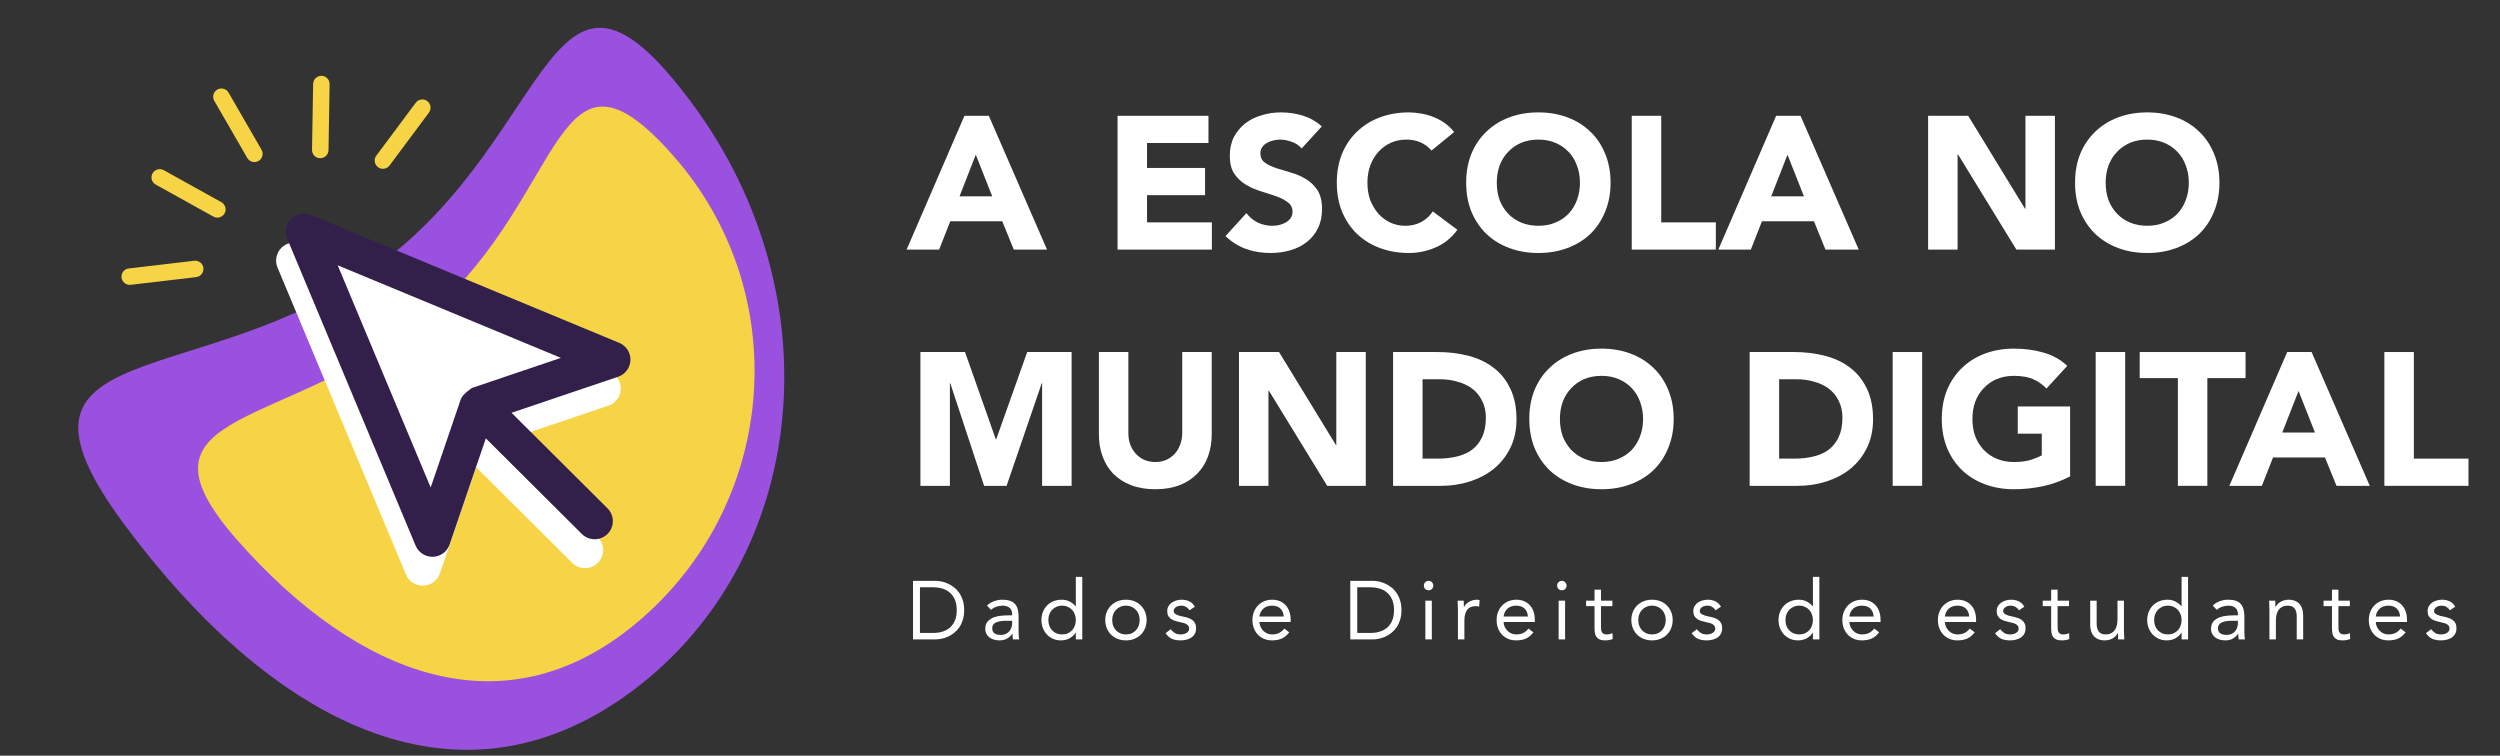 <svg width="397" height="120" viewBox="0 0 397 120" fill="none" xmlns="http://www.w3.org/2000/svg">
<rect x="0" y="0" width="397" height="120" fill="#333333" stroke="none"/>
<g clip-path="url(#clip0)">
<path d="M60.321 41.917C32.223 62.727 -3.036 52.528 19.733 83.27C42.503 114.013 72.186 130.62 100.284 109.81C128.382 88.999 132.702 47.207 109.933 16.464C87.163 -14.278 88.419 21.106 60.321 41.917Z" fill="#9B51E0"/>
<path d="M68.521 49.579C46.933 68.569 18.777 64.278 37.668 85.754C56.559 107.23 80.498 117.054 102.086 98.064C123.675 79.074 125.862 46.27 106.971 24.794C88.08 3.318 90.11 30.589 68.521 49.579Z" fill="#F6D446"/>
<g clip-path="url(#clip1)">
<path fill-rule="evenodd" clip-rule="evenodd" d="M47.841 38.728C46.762 38.281 45.518 38.526 44.691 39.349C43.864 40.172 43.618 41.41 44.068 42.485L64.468 91.238C64.929 92.341 66.028 93.044 67.228 93.004C68.428 92.964 69.477 92.189 69.863 91.057L75.613 74.2L90.857 89.378C91.984 90.5 93.811 90.5 94.938 89.378C96.064 88.256 96.064 86.437 94.938 85.315L79.694 70.137L96.624 64.412C97.761 64.027 98.54 62.983 98.58 61.788C98.621 60.594 97.914 59.499 96.806 59.039L47.841 38.728Z" fill="white"/>
<path fill-rule="evenodd" clip-rule="evenodd" d="M49.377 34.141C48.298 33.694 47.054 33.939 46.227 34.762C45.4 35.585 45.154 36.823 45.604 37.898L66.004 86.651C66.465 87.754 67.565 88.457 68.764 88.417C69.964 88.377 71.013 87.601 71.399 86.47L77.15 69.613L92.393 84.791C93.52 85.912 95.347 85.912 96.474 84.791C97.601 83.669 97.601 81.85 96.474 80.728L81.23 65.55L98.16 59.825C99.297 59.44 100.076 58.395 100.116 57.201C100.157 56.007 99.45 54.912 98.342 54.453L49.377 34.141ZM68.392 77.419L53.625 42.128L89.07 56.831L74.981 61.595C74.981 61.595 73.466 62.546 73.177 63.391L68.392 77.419Z" fill="#321F4A"/>
</g>
<path fill-rule="evenodd" clip-rule="evenodd" d="M34.029 16.015C33.668 15.389 33.882 14.588 34.508 14.227C35.134 13.865 35.934 14.08 36.296 14.706L41.531 23.773C41.892 24.399 41.678 25.2 41.052 25.561C40.426 25.923 39.626 25.708 39.264 25.082L34.029 16.015ZM49.725 13.326C49.737 12.603 50.333 12.027 51.056 12.039C51.779 12.052 52.355 12.647 52.343 13.37L52.167 23.839C52.155 24.562 51.559 25.138 50.836 25.125C50.114 25.113 49.538 24.518 49.55 23.795L49.725 13.326ZM67.848 16.053C67.269 15.621 66.449 15.74 66.017 16.32L59.759 24.715C59.327 25.294 59.447 26.114 60.026 26.546C60.606 26.978 61.426 26.858 61.858 26.279L68.115 17.884C68.547 17.305 68.428 16.485 67.848 16.053ZM26 27.024C25.368 26.673 24.572 26.901 24.221 27.533C23.87 28.165 24.098 28.961 24.73 29.312L33.884 34.395C34.516 34.745 35.313 34.517 35.664 33.886C36.014 33.254 35.786 32.457 35.155 32.106L26 27.024ZM19.3 44.082C19.216 43.364 19.73 42.713 20.448 42.629L30.846 41.407C31.564 41.323 32.215 41.836 32.299 42.554C32.383 43.272 31.87 43.922 31.152 44.007L20.753 45.229C20.035 45.313 19.385 44.8 19.3 44.082Z" fill="#F6D446"/>
</g>
<g clip-path="url(#clip2)">
<path d="M153.154 18.388H157.026L166.269 39.636H160.987L159.157 35.134H150.903L149.133 39.636H143.971L153.154 18.388ZM154.955 24.57L152.374 31.173H157.566L154.955 24.57Z" fill="white"/>
<path d="M177.467 18.388H191.903V22.709H182.149V26.671H191.363V30.993H182.149V35.314H192.443V39.636H177.467V18.388Z" fill="white"/>
<path d="M206.695 23.58C206.315 23.099 205.795 22.749 205.134 22.529C204.494 22.289 203.884 22.169 203.304 22.169C202.964 22.169 202.613 22.209 202.253 22.289C201.893 22.369 201.553 22.499 201.233 22.679C200.913 22.839 200.653 23.059 200.453 23.34C200.252 23.62 200.152 23.96 200.152 24.36C200.152 25 200.393 25.491 200.873 25.831C201.353 26.171 201.953 26.461 202.673 26.701C203.414 26.941 204.204 27.181 205.044 27.421C205.885 27.661 206.665 28.001 207.385 28.442C208.126 28.882 208.736 29.472 209.216 30.212C209.696 30.953 209.936 31.943 209.936 33.184C209.936 34.364 209.716 35.394 209.276 36.275C208.836 37.155 208.236 37.885 207.475 38.465C206.735 39.046 205.865 39.476 204.864 39.756C203.884 40.036 202.843 40.176 201.743 40.176C200.362 40.176 199.082 39.966 197.902 39.546C196.721 39.126 195.621 38.446 194.6 37.505L197.932 33.844C198.412 34.484 199.012 34.984 199.732 35.344C200.473 35.684 201.233 35.855 202.013 35.855C202.393 35.855 202.773 35.815 203.154 35.734C203.554 35.634 203.904 35.494 204.204 35.314C204.524 35.134 204.774 34.904 204.954 34.624C205.154 34.344 205.254 34.014 205.254 33.634C205.254 32.993 205.004 32.493 204.504 32.133C204.024 31.753 203.414 31.433 202.673 31.173C201.933 30.913 201.133 30.652 200.272 30.392C199.412 30.132 198.612 29.782 197.872 29.342C197.131 28.902 196.511 28.322 196.011 27.601C195.531 26.881 195.291 25.931 195.291 24.75C195.291 23.61 195.511 22.609 195.951 21.749C196.411 20.889 197.011 20.168 197.751 19.588C198.512 19.008 199.382 18.578 200.362 18.298C201.343 17.997 202.353 17.848 203.394 17.848C204.594 17.848 205.755 18.017 206.875 18.358C207.995 18.698 209.006 19.268 209.906 20.068L206.695 23.58Z" fill="white"/>
<path d="M227.32 23.91C226.859 23.35 226.289 22.919 225.609 22.619C224.949 22.319 224.178 22.169 223.298 22.169C222.418 22.169 221.597 22.339 220.837 22.679C220.097 23.02 219.447 23.5 218.886 24.12C218.346 24.72 217.916 25.44 217.596 26.281C217.296 27.121 217.146 28.032 217.146 29.012C217.146 30.012 217.296 30.933 217.596 31.773C217.916 32.593 218.346 33.313 218.886 33.934C219.427 34.534 220.057 35.004 220.777 35.344C221.517 35.684 222.308 35.855 223.148 35.855C224.108 35.855 224.959 35.654 225.699 35.254C226.439 34.854 227.049 34.294 227.53 33.574L231.431 36.485C230.531 37.745 229.39 38.676 228.01 39.276C226.629 39.876 225.209 40.176 223.748 40.176C222.088 40.176 220.557 39.916 219.156 39.396C217.756 38.876 216.545 38.135 215.525 37.175C214.505 36.195 213.704 35.014 213.124 33.634C212.564 32.253 212.284 30.712 212.284 29.012C212.284 27.311 212.564 25.771 213.124 24.39C213.704 23.009 214.505 21.839 215.525 20.879C216.545 19.898 217.756 19.148 219.156 18.628C220.557 18.108 222.088 17.848 223.748 17.848C224.348 17.848 224.969 17.907 225.609 18.027C226.269 18.128 226.909 18.298 227.53 18.538C228.17 18.778 228.78 19.098 229.36 19.498C229.941 19.898 230.461 20.389 230.921 20.969L227.32 23.91Z" fill="white"/>
<path d="M232.829 29.012C232.829 27.311 233.109 25.771 233.669 24.39C234.249 23.009 235.05 21.839 236.07 20.879C237.091 19.898 238.301 19.148 239.702 18.628C241.102 18.108 242.633 17.848 244.293 17.848C245.954 17.848 247.485 18.108 248.885 18.628C250.286 19.148 251.496 19.898 252.517 20.879C253.537 21.839 254.327 23.009 254.887 24.39C255.468 25.771 255.758 27.311 255.758 29.012C255.758 30.712 255.468 32.253 254.887 33.634C254.327 35.014 253.537 36.195 252.517 37.175C251.496 38.135 250.286 38.876 248.885 39.396C247.485 39.916 245.954 40.176 244.293 40.176C242.633 40.176 241.102 39.916 239.702 39.396C238.301 38.876 237.091 38.135 236.07 37.175C235.05 36.195 234.249 35.014 233.669 33.634C233.109 32.253 232.829 30.712 232.829 29.012ZM237.691 29.012C237.691 30.012 237.841 30.933 238.141 31.773C238.461 32.593 238.911 33.313 239.491 33.934C240.072 34.534 240.762 35.004 241.562 35.344C242.383 35.684 243.293 35.855 244.293 35.855C245.294 35.855 246.194 35.684 246.994 35.344C247.815 35.004 248.515 34.534 249.095 33.934C249.675 33.313 250.116 32.593 250.416 31.773C250.736 30.933 250.896 30.012 250.896 29.012C250.896 28.032 250.736 27.121 250.416 26.281C250.116 25.44 249.675 24.72 249.095 24.12C248.515 23.5 247.815 23.02 246.994 22.679C246.194 22.339 245.294 22.169 244.293 22.169C243.293 22.169 242.383 22.339 241.562 22.679C240.762 23.02 240.072 23.5 239.491 24.12C238.911 24.72 238.461 25.44 238.141 26.281C237.841 27.121 237.691 28.032 237.691 29.012Z" fill="white"/>
<path d="M259.12 18.388H263.802V35.314H272.475V39.636H259.12V18.388Z" fill="white"/>
<path d="M282.052 18.388H285.924L295.167 39.636H289.885L288.055 35.134H279.801L278.031 39.636H272.869L282.052 18.388ZM283.853 24.57L281.272 31.173H286.464L283.853 24.57Z" fill="white"/>
<path d="M306.185 18.388H312.547L321.581 33.154H321.641V18.388H326.323V39.636H320.2L310.927 24.51H310.867V39.636H306.185V18.388Z" fill="white"/>
<path d="M329.517 29.012C329.517 27.311 329.797 25.771 330.357 24.39C330.938 23.009 331.738 21.839 332.758 20.879C333.779 19.898 334.989 19.148 336.39 18.628C337.79 18.108 339.321 17.848 340.981 17.848C342.642 17.848 344.173 18.108 345.573 18.628C346.974 19.148 348.184 19.898 349.205 20.879C350.225 21.839 351.015 23.009 351.576 24.39C352.156 25.771 352.446 27.311 352.446 29.012C352.446 30.712 352.156 32.253 351.576 33.634C351.015 35.014 350.225 36.195 349.205 37.175C348.184 38.135 346.974 38.876 345.573 39.396C344.173 39.916 342.642 40.176 340.981 40.176C339.321 40.176 337.79 39.916 336.39 39.396C334.989 38.876 333.779 38.135 332.758 37.175C331.738 36.195 330.938 35.014 330.357 33.634C329.797 32.253 329.517 30.712 329.517 29.012ZM334.379 29.012C334.379 30.012 334.529 30.933 334.829 31.773C335.149 32.593 335.599 33.313 336.18 33.934C336.76 34.534 337.45 35.004 338.25 35.344C339.071 35.684 339.981 35.855 340.981 35.855C341.982 35.855 342.882 35.684 343.683 35.344C344.503 35.004 345.203 34.534 345.783 33.934C346.364 33.313 346.804 32.593 347.104 31.773C347.424 30.933 347.584 30.012 347.584 29.012C347.584 28.032 347.424 27.121 347.104 26.281C346.804 25.44 346.364 24.72 345.783 24.12C345.203 23.5 344.503 23.02 343.683 22.679C342.882 22.339 341.982 22.169 340.981 22.169C339.981 22.169 339.071 22.339 338.25 22.679C337.45 23.02 336.76 23.5 336.18 24.12C335.599 24.72 335.149 25.44 334.829 26.281C334.529 27.121 334.379 28.032 334.379 29.012Z" fill="white"/>
<path d="M146.162 55.902H153.244L158.136 69.768H158.196L163.118 55.902H170.171V77.151H165.489V60.854H165.429L159.847 77.151H156.276L150.903 60.854H150.843V77.151H146.162V55.902Z" fill="white"/>
<path d="M192.42 68.957C192.42 70.218 192.23 71.378 191.849 72.439C191.469 73.499 190.899 74.42 190.139 75.2C189.399 75.98 188.468 76.59 187.348 77.031C186.227 77.471 184.937 77.691 183.476 77.691C181.996 77.691 180.695 77.471 179.575 77.031C178.454 76.59 177.514 75.98 176.754 75.2C176.013 74.42 175.453 73.499 175.073 72.439C174.693 71.378 174.503 70.218 174.503 68.957V55.902H179.185V68.777C179.185 69.438 179.285 70.048 179.485 70.608C179.705 71.168 180.005 71.659 180.385 72.079C180.765 72.479 181.215 72.799 181.736 73.039C182.276 73.259 182.856 73.369 183.476 73.369C184.096 73.369 184.667 73.259 185.187 73.039C185.707 72.799 186.157 72.479 186.537 72.079C186.918 71.659 187.208 71.168 187.408 70.608C187.628 70.048 187.738 69.438 187.738 68.777V55.902H192.42V68.957Z" fill="white"/>
<path d="M196.748 55.902H203.11L212.144 70.668H212.204V55.902H216.886V77.151H210.763L201.49 62.025H201.43V77.151H196.748V55.902Z" fill="white"/>
<path d="M221.22 55.902H228.243C229.944 55.902 231.554 56.092 233.075 56.473C234.615 56.853 235.956 57.473 237.096 58.333C238.237 59.174 239.137 60.274 239.797 61.635C240.478 62.995 240.818 64.646 240.818 66.587C240.818 68.307 240.488 69.828 239.827 71.148C239.187 72.449 238.317 73.549 237.216 74.45C236.116 75.33 234.845 76 233.405 76.46C231.964 76.921 230.454 77.151 228.873 77.151H221.22V55.902ZM225.902 72.829H228.333C229.413 72.829 230.414 72.719 231.334 72.499C232.274 72.279 233.085 71.919 233.765 71.418C234.445 70.898 234.976 70.228 235.356 69.408C235.756 68.567 235.956 67.547 235.956 66.346C235.956 65.306 235.756 64.406 235.356 63.645C234.976 62.865 234.455 62.225 233.795 61.725C233.135 61.224 232.355 60.854 231.454 60.614C230.574 60.354 229.643 60.224 228.663 60.224H225.902V72.829Z" fill="white"/>
<path d="M242.852 66.526C242.852 64.826 243.132 63.285 243.693 61.905C244.273 60.524 245.073 59.354 246.094 58.393C247.114 57.413 248.324 56.663 249.725 56.142C251.126 55.622 252.656 55.362 254.317 55.362C255.977 55.362 257.508 55.622 258.909 56.142C260.309 56.663 261.52 57.413 262.54 58.393C263.56 59.354 264.351 60.524 264.911 61.905C265.491 63.285 265.781 64.826 265.781 66.526C265.781 68.227 265.491 69.768 264.911 71.148C264.351 72.529 263.56 73.709 262.54 74.69C261.52 75.65 260.309 76.39 258.909 76.91C257.508 77.431 255.977 77.691 254.317 77.691C252.656 77.691 251.126 77.431 249.725 76.91C248.324 76.39 247.114 75.65 246.094 74.69C245.073 73.709 244.273 72.529 243.693 71.148C243.132 69.768 242.852 68.227 242.852 66.526ZM247.714 66.526C247.714 67.527 247.864 68.447 248.164 69.288C248.484 70.108 248.935 70.828 249.515 71.448C250.095 72.049 250.785 72.519 251.586 72.859C252.406 73.199 253.316 73.369 254.317 73.369C255.317 73.369 256.218 73.199 257.018 72.859C257.838 72.519 258.538 72.049 259.119 71.448C259.699 70.828 260.139 70.108 260.439 69.288C260.759 68.447 260.919 67.527 260.919 66.526C260.919 65.546 260.759 64.636 260.439 63.795C260.139 62.955 259.699 62.235 259.119 61.635C258.538 61.014 257.838 60.534 257.018 60.194C256.218 59.854 255.317 59.684 254.317 59.684C253.316 59.684 252.406 59.854 251.586 60.194C250.785 60.534 250.095 61.014 249.515 61.635C248.935 62.235 248.484 62.955 248.164 63.795C247.864 64.636 247.714 65.546 247.714 66.526Z" fill="white"/>
<path d="M277.844 55.902H284.867C286.567 55.902 288.178 56.092 289.698 56.473C291.239 56.853 292.58 57.473 293.72 58.333C294.861 59.174 295.761 60.274 296.421 61.635C297.101 62.995 297.442 64.646 297.442 66.587C297.442 68.307 297.111 69.828 296.451 71.148C295.811 72.449 294.941 73.549 293.84 74.45C292.74 75.33 291.469 76 290.029 76.46C288.588 76.921 287.077 77.151 285.497 77.151H277.844V55.902ZM282.526 72.829H284.957C286.037 72.829 287.037 72.719 287.958 72.499C288.898 72.279 289.708 71.919 290.389 71.418C291.069 70.898 291.599 70.228 291.979 69.408C292.38 68.567 292.58 67.547 292.58 66.346C292.58 65.306 292.38 64.406 291.979 63.645C291.599 62.865 291.079 62.225 290.419 61.725C289.759 61.224 288.978 60.854 288.078 60.614C287.198 60.354 286.267 60.224 285.287 60.224H282.526V72.829Z" fill="white"/>
<path d="M300.556 55.902H305.238V77.151H300.556V55.902Z" fill="white"/>
<path d="M328.734 75.65C327.354 76.37 325.913 76.891 324.413 77.211C322.912 77.531 321.381 77.691 319.821 77.691C318.16 77.691 316.63 77.431 315.229 76.91C313.829 76.39 312.618 75.65 311.598 74.69C310.577 73.709 309.777 72.529 309.197 71.148C308.637 69.768 308.356 68.227 308.356 66.526C308.356 64.826 308.637 63.285 309.197 61.905C309.777 60.524 310.577 59.354 311.598 58.393C312.618 57.413 313.829 56.663 315.229 56.142C316.63 55.622 318.16 55.362 319.821 55.362C321.522 55.362 323.082 55.572 324.503 55.992C325.943 56.392 327.204 57.093 328.284 58.093L324.983 61.695C324.343 61.034 323.622 60.534 322.822 60.194C322.022 59.854 321.021 59.684 319.821 59.684C318.82 59.684 317.91 59.854 317.09 60.194C316.289 60.534 315.599 61.014 315.019 61.635C314.439 62.235 313.989 62.955 313.668 63.795C313.368 64.636 313.218 65.546 313.218 66.526C313.218 67.527 313.368 68.447 313.668 69.288C313.989 70.108 314.439 70.828 315.019 71.448C315.599 72.049 316.289 72.519 317.09 72.859C317.91 73.199 318.82 73.369 319.821 73.369C320.841 73.369 321.722 73.259 322.462 73.039C323.202 72.799 323.792 72.559 324.233 72.319V68.867H320.421V64.546H328.734V75.65Z" fill="white"/>
<path d="M332.796 55.902H337.477V77.151H332.796V55.902Z" fill="white"/>
<path d="M345.848 60.044H339.785V55.902H356.592V60.044H350.529V77.151H345.848V60.044Z" fill="white"/>
<path d="M363.207 55.902H367.079L376.322 77.151H371.04L369.209 72.649H360.956L359.185 77.151H354.023L363.207 55.902ZM365.008 62.085L362.427 68.687H367.619L365.008 62.085Z" fill="white"/>
<path d="M378.639 55.902H383.321V72.829H391.995V77.151H378.639V55.902Z" fill="white"/>
<path d="M144.985 92.239H148.557C148.863 92.239 149.187 92.274 149.528 92.344C149.87 92.414 150.207 92.528 150.539 92.686C150.881 92.834 151.205 93.031 151.511 93.276C151.826 93.521 152.102 93.819 152.338 94.169C152.575 94.51 152.763 94.909 152.903 95.364C153.043 95.81 153.113 96.318 153.113 96.887C153.113 97.456 153.043 97.968 152.903 98.423C152.763 98.87 152.575 99.268 152.338 99.618C152.102 99.96 151.826 100.253 151.511 100.498C151.205 100.743 150.881 100.944 150.539 101.102C150.207 101.251 149.87 101.36 149.528 101.43C149.187 101.5 148.863 101.535 148.557 101.535H144.985V92.239ZM146.088 100.511H148.189C148.723 100.511 149.218 100.441 149.673 100.301C150.128 100.161 150.522 99.946 150.855 99.657C151.187 99.36 151.45 98.984 151.642 98.528C151.835 98.073 151.931 97.526 151.931 96.887C151.931 96.248 151.835 95.701 151.642 95.246C151.45 94.791 151.187 94.419 150.855 94.13C150.522 93.832 150.128 93.613 149.673 93.473C149.218 93.333 148.723 93.263 148.189 93.263H146.088V100.511Z" fill="white"/>
<path d="M156.736 96.178C157.051 95.854 157.423 95.618 157.852 95.469C158.29 95.311 158.732 95.233 159.178 95.233C160.088 95.233 160.745 95.447 161.148 95.876C161.55 96.305 161.752 96.957 161.752 97.832V100.472C161.752 100.647 161.76 100.831 161.778 101.023C161.795 101.207 161.817 101.378 161.843 101.535H160.859C160.824 101.395 160.802 101.242 160.793 101.076C160.793 100.901 160.793 100.747 160.793 100.616H160.767C160.565 100.931 160.294 101.189 159.953 101.391C159.62 101.592 159.217 101.693 158.745 101.693C158.43 101.693 158.132 101.653 157.852 101.575C157.581 101.496 157.34 101.382 157.13 101.233C156.928 101.076 156.766 100.883 156.644 100.655C156.521 100.428 156.46 100.165 156.46 99.868C156.46 99.36 156.591 98.962 156.854 98.673C157.117 98.384 157.44 98.169 157.826 98.029C158.22 97.889 158.64 97.802 159.086 97.767C159.541 97.732 159.957 97.714 160.333 97.714H160.727V97.531C160.727 97.084 160.592 96.747 160.32 96.519C160.058 96.292 159.686 96.178 159.204 96.178C158.872 96.178 158.543 96.235 158.22 96.349C157.904 96.454 157.624 96.62 157.379 96.848L156.736 96.178ZM159.703 98.581C159.047 98.581 158.526 98.673 158.141 98.857C157.756 99.04 157.563 99.342 157.563 99.763C157.563 100.148 157.69 100.423 157.944 100.59C158.206 100.747 158.53 100.826 158.915 100.826C159.213 100.826 159.471 100.778 159.69 100.682C159.918 100.577 160.106 100.441 160.255 100.275C160.404 100.108 160.517 99.916 160.596 99.697C160.675 99.469 160.719 99.229 160.727 98.975V98.581H159.703Z" fill="white"/>
<path d="M170.841 100.445H170.815C170.622 100.795 170.316 101.093 169.896 101.338C169.484 101.575 169.003 101.693 168.451 101.693C168.023 101.693 167.62 101.614 167.243 101.456C166.867 101.29 166.539 101.062 166.259 100.774C165.987 100.485 165.773 100.143 165.615 99.749C165.458 99.356 165.379 98.927 165.379 98.463C165.379 97.999 165.458 97.57 165.615 97.176C165.773 96.782 165.992 96.441 166.272 96.152C166.552 95.863 166.889 95.64 167.283 95.482C167.686 95.316 168.128 95.233 168.609 95.233C169.055 95.233 169.462 95.325 169.83 95.508C170.207 95.692 170.535 95.951 170.815 96.283H170.841V91.609H171.865V101.535H170.841V100.445ZM170.841 98.463C170.841 98.139 170.789 97.841 170.684 97.57C170.587 97.29 170.443 97.049 170.25 96.848C170.058 96.638 169.826 96.476 169.554 96.362C169.292 96.239 168.994 96.178 168.662 96.178C168.329 96.178 168.027 96.239 167.756 96.362C167.493 96.476 167.265 96.638 167.073 96.848C166.88 97.049 166.731 97.29 166.626 97.57C166.53 97.841 166.482 98.139 166.482 98.463C166.482 98.787 166.53 99.089 166.626 99.369C166.731 99.64 166.88 99.881 167.073 100.091C167.265 100.292 167.493 100.454 167.756 100.577C168.027 100.69 168.329 100.747 168.662 100.747C168.994 100.747 169.292 100.69 169.554 100.577C169.826 100.454 170.058 100.292 170.25 100.091C170.443 99.881 170.587 99.64 170.684 99.369C170.789 99.089 170.841 98.787 170.841 98.463Z" fill="white"/>
<path d="M175.516 98.463C175.516 97.981 175.599 97.544 175.765 97.15C175.932 96.756 176.159 96.419 176.448 96.139C176.737 95.85 177.083 95.627 177.486 95.469C177.888 95.311 178.326 95.233 178.799 95.233C179.271 95.233 179.709 95.311 180.112 95.469C180.514 95.627 180.86 95.85 181.149 96.139C181.438 96.419 181.665 96.756 181.832 97.15C181.998 97.544 182.081 97.981 182.081 98.463C182.081 98.944 181.998 99.382 181.832 99.776C181.665 100.17 181.438 100.511 181.149 100.8C180.86 101.08 180.514 101.299 180.112 101.456C179.709 101.614 179.271 101.693 178.799 101.693C178.326 101.693 177.888 101.614 177.486 101.456C177.083 101.299 176.737 101.08 176.448 100.8C176.159 100.511 175.932 100.17 175.765 99.776C175.599 99.382 175.516 98.944 175.516 98.463ZM176.619 98.463C176.619 98.787 176.667 99.089 176.763 99.369C176.868 99.64 177.017 99.881 177.21 100.091C177.402 100.292 177.63 100.454 177.893 100.577C178.164 100.69 178.466 100.747 178.799 100.747C179.131 100.747 179.429 100.69 179.691 100.577C179.963 100.454 180.195 100.292 180.387 100.091C180.58 99.881 180.724 99.64 180.821 99.369C180.926 99.089 180.978 98.787 180.978 98.463C180.978 98.139 180.926 97.841 180.821 97.57C180.724 97.29 180.58 97.049 180.387 96.848C180.195 96.638 179.963 96.476 179.691 96.362C179.429 96.239 179.131 96.178 178.799 96.178C178.466 96.178 178.164 96.239 177.893 96.362C177.63 96.476 177.402 96.638 177.21 96.848C177.017 97.049 176.868 97.29 176.763 97.57C176.667 97.841 176.619 98.139 176.619 98.463Z" fill="white"/>
<path d="M185.908 99.92C186.109 100.174 186.328 100.375 186.565 100.524C186.81 100.673 187.116 100.747 187.484 100.747C187.641 100.747 187.799 100.73 187.956 100.695C188.123 100.66 188.271 100.603 188.403 100.524C188.534 100.445 188.639 100.349 188.718 100.235C188.797 100.113 188.836 99.968 188.836 99.802C188.836 99.636 188.797 99.5 188.718 99.395C188.648 99.29 188.552 99.202 188.429 99.132C188.306 99.054 188.166 98.992 188.009 98.948C187.851 98.905 187.689 98.865 187.523 98.83C187.234 98.769 186.958 98.699 186.696 98.62C186.433 98.541 186.201 98.441 186 98.318C185.807 98.187 185.65 98.021 185.527 97.819C185.413 97.618 185.357 97.36 185.357 97.045C185.357 96.747 185.422 96.484 185.554 96.257C185.685 96.029 185.86 95.841 186.079 95.692C186.298 95.543 186.543 95.43 186.814 95.351C187.085 95.272 187.365 95.233 187.654 95.233C188.092 95.233 188.495 95.32 188.862 95.495C189.239 95.67 189.532 95.955 189.742 96.349L188.889 96.913C188.757 96.695 188.582 96.519 188.363 96.388C188.153 96.248 187.895 96.178 187.589 96.178C187.449 96.178 187.304 96.196 187.155 96.231C187.015 96.266 186.888 96.318 186.775 96.388C186.661 96.458 186.565 96.55 186.486 96.664C186.416 96.769 186.381 96.891 186.381 97.031C186.381 97.163 186.42 97.277 186.499 97.373C186.586 97.46 186.7 97.539 186.84 97.609C186.989 97.679 187.155 97.74 187.339 97.793C187.532 97.846 187.729 97.889 187.93 97.924C188.201 97.977 188.46 98.047 188.705 98.135C188.95 98.213 189.164 98.323 189.348 98.463C189.532 98.603 189.676 98.778 189.781 98.988C189.886 99.198 189.939 99.456 189.939 99.763C189.939 100.113 189.869 100.41 189.729 100.655C189.589 100.901 189.401 101.102 189.164 101.259C188.937 101.408 188.674 101.518 188.377 101.588C188.088 101.658 187.79 101.693 187.484 101.693C186.958 101.693 186.503 101.614 186.118 101.456C185.742 101.29 185.4 100.988 185.094 100.55L185.908 99.92Z" fill="white"/>
<path d="M204.73 100.419C204.363 100.892 203.96 101.224 203.523 101.417C203.085 101.601 202.577 101.693 201.999 101.693C201.518 101.693 201.085 101.61 200.7 101.443C200.314 101.268 199.986 101.036 199.715 100.747C199.452 100.458 199.246 100.117 199.098 99.723C198.958 99.329 198.888 98.909 198.888 98.463C198.888 97.99 198.966 97.557 199.124 97.163C199.281 96.76 199.5 96.419 199.78 96.139C200.061 95.85 200.393 95.627 200.778 95.469C201.163 95.311 201.584 95.233 202.039 95.233C202.468 95.233 202.862 95.307 203.221 95.456C203.579 95.596 203.886 95.806 204.14 96.086C204.402 96.358 204.604 96.695 204.744 97.097C204.884 97.491 204.954 97.942 204.954 98.45V98.778H199.99C200.008 99.04 200.069 99.294 200.174 99.539C200.288 99.776 200.433 99.986 200.608 100.17C200.783 100.345 200.988 100.485 201.225 100.59C201.461 100.695 201.719 100.747 201.999 100.747C202.446 100.747 202.822 100.669 203.129 100.511C203.435 100.353 203.711 100.121 203.956 99.815L204.73 100.419ZM203.851 97.911C203.833 97.386 203.663 96.966 203.339 96.651C203.015 96.336 202.568 96.178 201.999 96.178C201.43 96.178 200.971 96.336 200.621 96.651C200.271 96.966 200.061 97.386 199.99 97.911H203.851Z" fill="white"/>
<path d="M214.426 92.239H217.997C218.304 92.239 218.628 92.274 218.969 92.344C219.31 92.414 219.647 92.528 219.98 92.686C220.321 92.834 220.645 93.031 220.952 93.276C221.267 93.521 221.542 93.819 221.779 94.169C222.015 94.51 222.203 94.909 222.343 95.364C222.483 95.81 222.553 96.318 222.553 96.887C222.553 97.456 222.483 97.968 222.343 98.423C222.203 98.87 222.015 99.268 221.779 99.618C221.542 99.96 221.267 100.253 220.952 100.498C220.645 100.743 220.321 100.944 219.98 101.102C219.647 101.251 219.31 101.36 218.969 101.43C218.628 101.5 218.304 101.535 217.997 101.535H214.426V92.239ZM215.529 100.511H217.63C218.164 100.511 218.658 100.441 219.113 100.301C219.569 100.161 219.962 99.946 220.295 99.657C220.628 99.36 220.89 98.984 221.083 98.528C221.275 98.073 221.372 97.526 221.372 96.887C221.372 96.248 221.275 95.701 221.083 95.246C220.89 94.791 220.628 94.419 220.295 94.13C219.962 93.832 219.569 93.613 219.113 93.473C218.658 93.333 218.164 93.263 217.63 93.263H215.529V100.511Z" fill="white"/>
<path d="M226.347 95.39H227.371V101.535H226.347V95.39ZM226.111 92.987C226.111 92.786 226.181 92.611 226.321 92.462C226.47 92.313 226.649 92.239 226.859 92.239C227.069 92.239 227.244 92.313 227.384 92.462C227.533 92.611 227.608 92.786 227.608 92.987C227.608 93.206 227.538 93.386 227.398 93.526C227.257 93.666 227.078 93.736 226.859 93.736C226.64 93.736 226.461 93.666 226.321 93.526C226.181 93.386 226.111 93.206 226.111 92.987Z" fill="white"/>
<path d="M231.52 96.848C231.52 96.568 231.511 96.305 231.493 96.06C231.476 95.815 231.467 95.592 231.467 95.39H232.439C232.439 95.557 232.443 95.723 232.452 95.889C232.461 96.055 232.465 96.226 232.465 96.401H232.491C232.561 96.252 232.658 96.108 232.78 95.968C232.911 95.828 233.065 95.705 233.24 95.6C233.415 95.487 233.612 95.399 233.831 95.338C234.049 95.268 234.286 95.233 234.54 95.233C234.61 95.233 234.68 95.237 234.75 95.246C234.82 95.255 234.89 95.272 234.96 95.298L234.894 96.336C234.719 96.283 234.535 96.257 234.343 96.257C233.712 96.257 233.253 96.463 232.964 96.874C232.684 97.277 232.544 97.832 232.544 98.541V101.535H231.52V96.848Z" fill="white"/>
<path d="M243.504 100.419C243.136 100.892 242.733 101.224 242.296 101.417C241.858 101.601 241.35 101.693 240.772 101.693C240.291 101.693 239.858 101.61 239.473 101.443C239.087 101.268 238.759 101.036 238.488 100.747C238.225 100.458 238.02 100.117 237.871 99.723C237.731 99.329 237.661 98.909 237.661 98.463C237.661 97.99 237.739 97.557 237.897 97.163C238.055 96.76 238.273 96.419 238.553 96.139C238.834 95.85 239.166 95.627 239.551 95.469C239.937 95.311 240.357 95.233 240.812 95.233C241.241 95.233 241.635 95.307 241.994 95.456C242.352 95.596 242.659 95.806 242.913 96.086C243.175 96.358 243.377 96.695 243.517 97.097C243.657 97.491 243.727 97.942 243.727 98.45V98.778H238.764C238.781 99.04 238.842 99.294 238.947 99.539C239.061 99.776 239.206 99.986 239.381 100.17C239.556 100.345 239.761 100.485 239.998 100.59C240.234 100.695 240.492 100.747 240.772 100.747C241.219 100.747 241.595 100.669 241.902 100.511C242.208 100.353 242.484 100.121 242.729 99.815L243.504 100.419ZM242.624 97.911C242.606 97.386 242.436 96.966 242.112 96.651C241.788 96.336 241.341 96.178 240.772 96.178C240.204 96.178 239.744 96.336 239.394 96.651C239.044 96.966 238.834 97.386 238.764 97.911H242.624Z" fill="white"/>
<path d="M247.513 95.39H248.537V101.535H247.513V95.39ZM247.277 92.987C247.277 92.786 247.347 92.611 247.487 92.462C247.636 92.313 247.815 92.239 248.025 92.239C248.235 92.239 248.41 92.313 248.55 92.462C248.699 92.611 248.774 92.786 248.774 92.987C248.774 93.206 248.704 93.386 248.564 93.526C248.424 93.666 248.244 93.736 248.025 93.736C247.806 93.736 247.627 93.666 247.487 93.526C247.347 93.386 247.277 93.206 247.277 92.987Z" fill="white"/>
<path d="M256.047 96.257H254.235V99.329C254.235 99.531 254.24 99.719 254.248 99.894C254.257 100.06 254.292 100.209 254.353 100.34C254.415 100.463 254.507 100.564 254.629 100.642C254.752 100.712 254.927 100.747 255.154 100.747C255.303 100.747 255.456 100.73 255.614 100.695C255.771 100.66 255.92 100.607 256.06 100.537L256.1 101.47C255.925 101.548 255.728 101.605 255.509 101.64C255.299 101.675 255.097 101.693 254.905 101.693C254.537 101.693 254.244 101.645 254.025 101.548C253.806 101.452 253.636 101.316 253.513 101.141C253.39 100.966 253.307 100.752 253.264 100.498C253.229 100.235 253.211 99.946 253.211 99.631V96.257H251.872V95.39H253.211V93.644H254.235V95.39H256.047V96.257Z" fill="white"/>
<path d="M259.058 98.463C259.058 97.981 259.141 97.544 259.307 97.15C259.473 96.756 259.701 96.419 259.99 96.139C260.279 95.85 260.624 95.627 261.027 95.469C261.43 95.311 261.867 95.233 262.34 95.233C262.813 95.233 263.25 95.311 263.653 95.469C264.056 95.627 264.402 95.85 264.69 96.139C264.979 96.419 265.207 96.756 265.373 97.15C265.539 97.544 265.623 97.981 265.623 98.463C265.623 98.944 265.539 99.382 265.373 99.776C265.207 100.17 264.979 100.511 264.69 100.8C264.402 101.08 264.056 101.299 263.653 101.456C263.25 101.614 262.813 101.693 262.34 101.693C261.867 101.693 261.43 101.614 261.027 101.456C260.624 101.299 260.279 101.08 259.99 100.8C259.701 100.511 259.473 100.17 259.307 99.776C259.141 99.382 259.058 98.944 259.058 98.463ZM260.16 98.463C260.16 98.787 260.209 99.089 260.305 99.369C260.41 99.64 260.559 99.881 260.751 100.091C260.944 100.292 261.172 100.454 261.434 100.577C261.705 100.69 262.007 100.747 262.34 100.747C262.673 100.747 262.97 100.69 263.233 100.577C263.504 100.454 263.736 100.292 263.929 100.091C264.121 99.881 264.266 99.64 264.362 99.369C264.467 99.089 264.52 98.787 264.52 98.463C264.52 98.139 264.467 97.841 264.362 97.57C264.266 97.29 264.121 97.049 263.929 96.848C263.736 96.638 263.504 96.476 263.233 96.362C262.97 96.239 262.673 96.178 262.34 96.178C262.007 96.178 261.705 96.239 261.434 96.362C261.172 96.476 260.944 96.638 260.751 96.848C260.559 97.049 260.41 97.29 260.305 97.57C260.209 97.841 260.16 98.139 260.16 98.463Z" fill="white"/>
<path d="M269.45 99.92C269.651 100.174 269.87 100.375 270.106 100.524C270.351 100.673 270.658 100.747 271.025 100.747C271.183 100.747 271.34 100.73 271.498 100.695C271.664 100.66 271.813 100.603 271.944 100.524C272.076 100.445 272.181 100.349 272.259 100.235C272.338 100.113 272.378 99.968 272.378 99.802C272.378 99.636 272.338 99.5 272.259 99.395C272.189 99.29 272.093 99.202 271.971 99.132C271.848 99.054 271.708 98.992 271.55 98.948C271.393 98.905 271.231 98.865 271.065 98.83C270.776 98.769 270.5 98.699 270.237 98.62C269.975 98.541 269.743 98.441 269.541 98.318C269.349 98.187 269.191 98.021 269.069 97.819C268.955 97.618 268.898 97.36 268.898 97.045C268.898 96.747 268.964 96.484 269.095 96.257C269.226 96.029 269.401 95.841 269.62 95.692C269.839 95.543 270.084 95.43 270.356 95.351C270.627 95.272 270.907 95.233 271.196 95.233C271.634 95.233 272.036 95.32 272.404 95.495C272.78 95.67 273.074 95.955 273.284 96.349L272.43 96.913C272.299 96.695 272.124 96.519 271.905 96.388C271.695 96.248 271.437 96.178 271.13 96.178C270.99 96.178 270.846 96.196 270.697 96.231C270.557 96.266 270.43 96.318 270.316 96.388C270.202 96.458 270.106 96.55 270.027 96.664C269.957 96.769 269.922 96.891 269.922 97.031C269.922 97.163 269.962 97.277 270.04 97.373C270.128 97.46 270.242 97.539 270.382 97.609C270.531 97.679 270.697 97.74 270.881 97.793C271.073 97.846 271.27 97.889 271.472 97.924C271.743 97.977 272.001 98.047 272.246 98.135C272.491 98.213 272.706 98.323 272.89 98.463C273.073 98.603 273.218 98.778 273.323 98.988C273.428 99.198 273.481 99.456 273.481 99.763C273.481 100.113 273.411 100.41 273.27 100.655C273.13 100.901 272.942 101.102 272.706 101.259C272.478 101.408 272.216 101.518 271.918 101.588C271.629 101.658 271.332 101.693 271.025 101.693C270.5 101.693 270.045 101.614 269.66 101.456C269.283 101.29 268.942 100.988 268.636 100.55L269.45 99.92Z" fill="white"/>
<path d="M287.891 100.445H287.865C287.672 100.795 287.366 101.093 286.946 101.338C286.534 101.575 286.053 101.693 285.502 101.693C285.073 101.693 284.67 101.614 284.294 101.456C283.917 101.29 283.589 101.062 283.309 100.774C283.037 100.485 282.823 100.143 282.665 99.749C282.508 99.356 282.429 98.927 282.429 98.463C282.429 97.999 282.508 97.57 282.665 97.176C282.823 96.782 283.042 96.441 283.322 96.152C283.602 95.863 283.939 95.64 284.333 95.482C284.736 95.316 285.178 95.233 285.659 95.233C286.106 95.233 286.513 95.325 286.88 95.508C287.257 95.692 287.585 95.951 287.865 96.283H287.891V91.609H288.915V101.535H287.891V100.445ZM287.891 98.463C287.891 98.139 287.839 97.841 287.734 97.57C287.637 97.29 287.493 97.049 287.3 96.848C287.108 96.638 286.876 96.476 286.604 96.362C286.342 96.239 286.044 96.178 285.712 96.178C285.379 96.178 285.077 96.239 284.806 96.362C284.543 96.476 284.315 96.638 284.123 96.848C283.93 97.049 283.782 97.29 283.676 97.57C283.58 97.841 283.532 98.139 283.532 98.463C283.532 98.787 283.58 99.089 283.676 99.369C283.782 99.64 283.93 99.881 284.123 100.091C284.315 100.292 284.543 100.454 284.806 100.577C285.077 100.69 285.379 100.747 285.712 100.747C286.044 100.747 286.342 100.69 286.604 100.577C286.876 100.454 287.108 100.292 287.3 100.091C287.493 99.881 287.637 99.64 287.734 99.369C287.839 99.089 287.891 98.787 287.891 98.463Z" fill="white"/>
<path d="M298.409 100.419C298.041 100.892 297.639 101.224 297.201 101.417C296.763 101.601 296.256 101.693 295.678 101.693C295.197 101.693 294.763 101.61 294.378 101.443C293.993 101.268 293.665 101.036 293.393 100.747C293.131 100.458 292.925 100.117 292.776 99.723C292.636 99.329 292.566 98.909 292.566 98.463C292.566 97.99 292.645 97.557 292.802 97.163C292.96 96.76 293.179 96.419 293.459 96.139C293.739 95.85 294.072 95.627 294.457 95.469C294.842 95.311 295.262 95.233 295.717 95.233C296.146 95.233 296.54 95.307 296.899 95.456C297.258 95.596 297.564 95.806 297.818 96.086C298.081 96.358 298.282 96.695 298.422 97.097C298.562 97.491 298.632 97.942 298.632 98.45V98.778H293.669C293.687 99.04 293.748 99.294 293.853 99.539C293.967 99.776 294.111 99.986 294.286 100.17C294.461 100.345 294.667 100.485 294.903 100.59C295.14 100.695 295.398 100.747 295.678 100.747C296.124 100.747 296.501 100.669 296.807 100.511C297.114 100.353 297.389 100.121 297.634 99.815L298.409 100.419ZM297.529 97.911C297.512 97.386 297.341 96.966 297.017 96.651C296.693 96.336 296.247 96.178 295.678 96.178C295.109 96.178 294.649 96.336 294.299 96.651C293.949 96.966 293.739 97.386 293.669 97.911H297.529Z" fill="white"/>
<path d="M313.58 100.419C313.212 100.892 312.809 101.224 312.372 101.417C311.934 101.601 311.426 101.693 310.849 101.693C310.367 101.693 309.934 101.61 309.549 101.443C309.164 101.268 308.835 101.036 308.564 100.747C308.301 100.458 308.096 100.117 307.947 99.723C307.807 99.329 307.737 98.909 307.737 98.463C307.737 97.99 307.816 97.557 307.973 97.163C308.131 96.76 308.35 96.419 308.63 96.139C308.91 95.85 309.242 95.627 309.628 95.469C310.013 95.311 310.433 95.233 310.888 95.233C311.317 95.233 311.711 95.307 312.07 95.456C312.429 95.596 312.735 95.806 312.989 96.086C313.251 96.358 313.453 96.695 313.593 97.097C313.733 97.491 313.803 97.942 313.803 98.45V98.778H308.84C308.857 99.04 308.919 99.294 309.024 99.539C309.137 99.776 309.282 99.986 309.457 100.17C309.632 100.345 309.838 100.485 310.074 100.59C310.31 100.695 310.569 100.747 310.849 100.747C311.295 100.747 311.672 100.669 311.978 100.511C312.284 100.353 312.56 100.121 312.805 99.815L313.58 100.419ZM312.7 97.911C312.683 97.386 312.512 96.966 312.188 96.651C311.864 96.336 311.418 96.178 310.849 96.178C310.28 96.178 309.82 96.336 309.47 96.651C309.12 96.966 308.91 97.386 308.84 97.911H312.7Z" fill="white"/>
<path d="M317.629 99.92C317.83 100.174 318.049 100.375 318.285 100.524C318.53 100.673 318.837 100.747 319.204 100.747C319.362 100.747 319.52 100.73 319.677 100.695C319.843 100.66 319.992 100.603 320.124 100.524C320.255 100.445 320.36 100.349 320.439 100.235C320.517 100.113 320.557 99.968 320.557 99.802C320.557 99.636 320.517 99.5 320.439 99.395C320.369 99.29 320.272 99.202 320.15 99.132C320.027 99.054 319.887 98.992 319.73 98.948C319.572 98.905 319.41 98.865 319.244 98.83C318.955 98.769 318.679 98.699 318.417 98.62C318.154 98.541 317.922 98.441 317.721 98.318C317.528 98.187 317.371 98.021 317.248 97.819C317.134 97.618 317.077 97.36 317.077 97.045C317.077 96.747 317.143 96.484 317.274 96.257C317.406 96.029 317.581 95.841 317.799 95.692C318.018 95.543 318.263 95.43 318.535 95.351C318.806 95.272 319.086 95.233 319.375 95.233C319.813 95.233 320.215 95.32 320.583 95.495C320.959 95.67 321.253 95.955 321.463 96.349L320.609 96.913C320.478 96.695 320.303 96.519 320.084 96.388C319.874 96.248 319.616 96.178 319.309 96.178C319.169 96.178 319.025 96.196 318.876 96.231C318.736 96.266 318.609 96.318 318.495 96.388C318.382 96.458 318.285 96.55 318.207 96.664C318.137 96.769 318.101 96.891 318.101 97.031C318.101 97.163 318.141 97.277 318.22 97.373C318.307 97.46 318.421 97.539 318.561 97.609C318.71 97.679 318.876 97.74 319.06 97.793C319.253 97.846 319.45 97.889 319.651 97.924C319.922 97.977 320.18 98.047 320.426 98.135C320.671 98.213 320.885 98.323 321.069 98.463C321.253 98.603 321.397 98.778 321.502 98.988C321.607 99.198 321.66 99.456 321.66 99.763C321.66 100.113 321.59 100.41 321.45 100.655C321.31 100.901 321.121 101.102 320.885 101.259C320.657 101.408 320.395 101.518 320.097 101.588C319.808 101.658 319.511 101.693 319.204 101.693C318.679 101.693 318.224 101.614 317.839 101.456C317.462 101.29 317.121 100.988 316.815 100.55L317.629 99.92Z" fill="white"/>
<path d="M328.56 96.257H326.748V99.329C326.748 99.531 326.752 99.719 326.761 99.894C326.77 100.06 326.805 100.209 326.866 100.34C326.927 100.463 327.019 100.564 327.142 100.642C327.264 100.712 327.439 100.747 327.667 100.747C327.816 100.747 327.969 100.73 328.126 100.695C328.284 100.66 328.433 100.607 328.573 100.537L328.612 101.47C328.437 101.548 328.24 101.605 328.021 101.64C327.811 101.675 327.61 101.693 327.417 101.693C327.05 101.693 326.756 101.645 326.538 101.548C326.319 101.452 326.148 101.316 326.025 101.141C325.903 100.966 325.82 100.752 325.776 100.498C325.741 100.235 325.723 99.946 325.723 99.631V96.257H324.384V95.39H325.723V93.644H326.748V95.39H328.56V96.257Z" fill="white"/>
<path d="M337.282 100.078C337.282 100.358 337.29 100.62 337.308 100.866C337.325 101.111 337.334 101.334 337.334 101.535H336.363C336.363 101.369 336.358 101.203 336.349 101.036C336.341 100.87 336.336 100.699 336.336 100.524H336.31C336.24 100.673 336.139 100.817 336.008 100.957C335.885 101.097 335.737 101.224 335.562 101.338C335.387 101.443 335.19 101.526 334.971 101.588C334.752 101.658 334.516 101.693 334.262 101.693C333.859 101.693 333.509 101.631 333.211 101.509C332.922 101.386 332.682 101.216 332.489 100.997C332.297 100.778 332.152 100.515 332.056 100.209C331.968 99.894 331.925 99.552 331.925 99.185V95.39H332.949V99.08C332.949 99.596 333.062 100.003 333.29 100.301C333.518 100.599 333.872 100.747 334.354 100.747C334.686 100.747 334.971 100.69 335.207 100.577C335.452 100.463 335.649 100.301 335.798 100.091C335.955 99.881 336.069 99.631 336.139 99.342C336.218 99.054 336.257 98.734 336.257 98.384V95.39H337.282V100.078Z" fill="white"/>
<path d="M346.438 100.445H346.412C346.219 100.795 345.913 101.093 345.493 101.338C345.082 101.575 344.6 101.693 344.049 101.693C343.62 101.693 343.217 101.614 342.841 101.456C342.464 101.29 342.136 101.062 341.856 100.774C341.585 100.485 341.37 100.143 341.212 99.749C341.055 99.356 340.976 98.927 340.976 98.463C340.976 97.999 341.055 97.57 341.212 97.176C341.37 96.782 341.589 96.441 341.869 96.152C342.149 95.863 342.486 95.64 342.88 95.482C343.283 95.316 343.725 95.233 344.206 95.233C344.653 95.233 345.06 95.325 345.427 95.508C345.804 95.692 346.132 95.951 346.412 96.283H346.438V91.609H347.462V101.535H346.438V100.445ZM346.438 98.463C346.438 98.139 346.386 97.841 346.281 97.57C346.184 97.29 346.04 97.049 345.847 96.848C345.655 96.638 345.423 96.476 345.152 96.362C344.889 96.239 344.591 96.178 344.259 96.178C343.926 96.178 343.624 96.239 343.353 96.362C343.09 96.476 342.863 96.638 342.67 96.848C342.477 97.049 342.329 97.29 342.224 97.57C342.127 97.841 342.079 98.139 342.079 98.463C342.079 98.787 342.127 99.089 342.224 99.369C342.329 99.64 342.477 99.881 342.67 100.091C342.863 100.292 343.09 100.454 343.353 100.577C343.624 100.69 343.926 100.747 344.259 100.747C344.591 100.747 344.889 100.69 345.152 100.577C345.423 100.454 345.655 100.292 345.847 100.091C346.04 99.881 346.184 99.64 346.281 99.369C346.386 99.089 346.438 98.787 346.438 98.463Z" fill="white"/>
<path d="M351.389 96.178C351.704 95.854 352.076 95.618 352.505 95.469C352.943 95.311 353.385 95.233 353.831 95.233C354.741 95.233 355.398 95.447 355.801 95.876C356.203 96.305 356.405 96.957 356.405 97.832V100.472C356.405 100.647 356.413 100.831 356.431 101.023C356.448 101.207 356.47 101.378 356.497 101.535H355.512C355.477 101.395 355.455 101.242 355.446 101.076C355.446 100.901 355.446 100.747 355.446 100.616H355.42C355.219 100.931 354.947 101.189 354.606 101.391C354.273 101.592 353.87 101.693 353.398 101.693C353.083 101.693 352.785 101.653 352.505 101.575C352.234 101.496 351.993 101.382 351.783 101.233C351.581 101.076 351.42 100.883 351.297 100.655C351.174 100.428 351.113 100.165 351.113 99.868C351.113 99.36 351.244 98.962 351.507 98.673C351.77 98.384 352.094 98.169 352.479 98.029C352.873 97.889 353.293 97.802 353.739 97.767C354.194 97.732 354.61 97.714 354.987 97.714H355.38V97.531C355.38 97.084 355.245 96.747 354.973 96.519C354.711 96.292 354.339 96.178 353.857 96.178C353.525 96.178 353.196 96.235 352.873 96.349C352.557 96.454 352.277 96.62 352.032 96.848L351.389 96.178ZM354.356 98.581C353.7 98.581 353.179 98.673 352.794 98.857C352.409 99.04 352.216 99.342 352.216 99.763C352.216 100.148 352.343 100.423 352.597 100.59C352.859 100.747 353.183 100.826 353.569 100.826C353.866 100.826 354.124 100.778 354.343 100.682C354.571 100.577 354.759 100.441 354.908 100.275C355.057 100.108 355.17 99.916 355.249 99.697C355.328 99.469 355.372 99.229 355.38 98.975V98.581H354.356Z" fill="white"/>
<path d="M360.387 96.848C360.387 96.568 360.378 96.305 360.36 96.06C360.343 95.815 360.334 95.592 360.334 95.39H361.306C361.306 95.557 361.31 95.723 361.319 95.889C361.328 96.055 361.332 96.226 361.332 96.401H361.358C361.428 96.252 361.525 96.108 361.647 95.968C361.778 95.828 361.932 95.705 362.107 95.6C362.282 95.487 362.479 95.399 362.697 95.338C362.916 95.268 363.153 95.233 363.406 95.233C363.809 95.233 364.155 95.294 364.444 95.416C364.741 95.539 364.986 95.71 365.179 95.929C365.372 96.147 365.512 96.414 365.599 96.73C365.696 97.036 365.744 97.373 365.744 97.74V101.535H364.72V97.846C364.72 97.329 364.606 96.922 364.378 96.624C364.151 96.327 363.796 96.178 363.315 96.178C362.982 96.178 362.693 96.235 362.448 96.349C362.212 96.463 362.015 96.624 361.857 96.835C361.708 97.045 361.595 97.294 361.516 97.583C361.446 97.872 361.411 98.191 361.411 98.541V101.535H360.387V96.848Z" fill="white"/>
<path d="M373.154 96.257H371.342V99.329C371.342 99.531 371.346 99.719 371.355 99.894C371.364 100.06 371.399 100.209 371.46 100.34C371.522 100.463 371.613 100.564 371.736 100.642C371.859 100.712 372.034 100.747 372.261 100.747C372.41 100.747 372.563 100.73 372.721 100.695C372.878 100.66 373.027 100.607 373.167 100.537L373.207 101.47C373.031 101.548 372.835 101.605 372.616 101.64C372.406 101.675 372.204 101.693 372.012 101.693C371.644 101.693 371.351 101.645 371.132 101.548C370.913 101.452 370.742 101.316 370.62 101.141C370.497 100.966 370.414 100.752 370.37 100.498C370.335 100.235 370.318 99.946 370.318 99.631V96.257H368.979V95.39H370.318V93.644H371.342V95.39H373.154V96.257Z" fill="white"/>
<path d="M382.007 100.419C381.64 100.892 381.237 101.224 380.799 101.417C380.362 101.601 379.854 101.693 379.276 101.693C378.795 101.693 378.362 101.61 377.976 101.443C377.591 101.268 377.263 101.036 376.992 100.747C376.729 100.458 376.523 100.117 376.375 99.723C376.234 99.329 376.164 98.909 376.164 98.463C376.164 97.99 376.243 97.557 376.401 97.163C376.558 96.76 376.777 96.419 377.057 96.139C377.337 95.85 377.67 95.627 378.055 95.469C378.44 95.311 378.861 95.233 379.316 95.233C379.745 95.233 380.139 95.307 380.497 95.456C380.856 95.596 381.163 95.806 381.417 96.086C381.679 96.358 381.88 96.695 382.021 97.097C382.161 97.491 382.231 97.942 382.231 98.45V98.778H377.267C377.285 99.04 377.346 99.294 377.451 99.539C377.565 99.776 377.709 99.986 377.885 100.17C378.06 100.345 378.265 100.485 378.502 100.59C378.738 100.695 378.996 100.747 379.276 100.747C379.723 100.747 380.099 100.669 380.405 100.511C380.712 100.353 380.988 100.121 381.233 99.815L382.007 100.419ZM381.128 97.911C381.11 97.386 380.939 96.966 380.616 96.651C380.292 96.336 379.845 96.178 379.276 96.178C378.707 96.178 378.248 96.336 377.898 96.651C377.547 96.966 377.337 97.386 377.267 97.911H381.128Z" fill="white"/>
<path d="M386.056 99.92C386.258 100.174 386.477 100.375 386.713 100.524C386.958 100.673 387.264 100.747 387.632 100.747C387.79 100.747 387.947 100.73 388.105 100.695C388.271 100.66 388.42 100.603 388.551 100.524C388.682 100.445 388.787 100.349 388.866 100.235C388.945 100.113 388.984 99.968 388.984 99.802C388.984 99.636 388.945 99.5 388.866 99.395C388.796 99.29 388.7 99.202 388.577 99.132C388.455 99.054 388.315 98.992 388.157 98.948C388 98.905 387.838 98.865 387.671 98.83C387.383 98.769 387.107 98.699 386.844 98.62C386.582 98.541 386.35 98.441 386.148 98.318C385.956 98.187 385.798 98.021 385.676 97.819C385.562 97.618 385.505 97.36 385.505 97.045C385.505 96.747 385.571 96.484 385.702 96.257C385.833 96.029 386.008 95.841 386.227 95.692C386.446 95.543 386.691 95.43 386.962 95.351C387.234 95.272 387.514 95.233 387.803 95.233C388.24 95.233 388.643 95.32 389.011 95.495C389.387 95.67 389.68 95.955 389.89 96.349L389.037 96.913C388.906 96.695 388.731 96.519 388.512 96.388C388.302 96.248 388.043 96.178 387.737 96.178C387.597 96.178 387.453 96.196 387.304 96.231C387.164 96.266 387.037 96.318 386.923 96.388C386.809 96.458 386.713 96.55 386.634 96.664C386.564 96.769 386.529 96.891 386.529 97.031C386.529 97.163 386.569 97.277 386.647 97.373C386.735 97.46 386.849 97.539 386.989 97.609C387.137 97.679 387.304 97.74 387.488 97.793C387.68 97.846 387.877 97.889 388.078 97.924C388.35 97.977 388.608 98.047 388.853 98.135C389.098 98.213 389.313 98.323 389.497 98.463C389.68 98.603 389.825 98.778 389.93 98.988C390.035 99.198 390.087 99.456 390.087 99.763C390.087 100.113 390.017 100.41 389.877 100.655C389.737 100.901 389.549 101.102 389.313 101.259C389.085 101.408 388.823 101.518 388.525 101.588C388.236 101.658 387.938 101.693 387.632 101.693C387.107 101.693 386.652 101.614 386.267 101.456C385.89 101.29 385.549 100.988 385.242 100.55L386.056 99.92Z" fill="white"/>
</g>
<defs>
<clipPath id="clip0">
<rect width="128" height="120" fill="white"/>
</clipPath>
<clipPath id="clip1">
<rect width="56.272" height="59.086" fill="white" transform="translate(43.846 33.92)"/>
</clipPath>
<clipPath id="clip2">
<rect width="253" height="97" fill="white" transform="translate(144 11.5)"/>
</clipPath>
</defs>
</svg>
